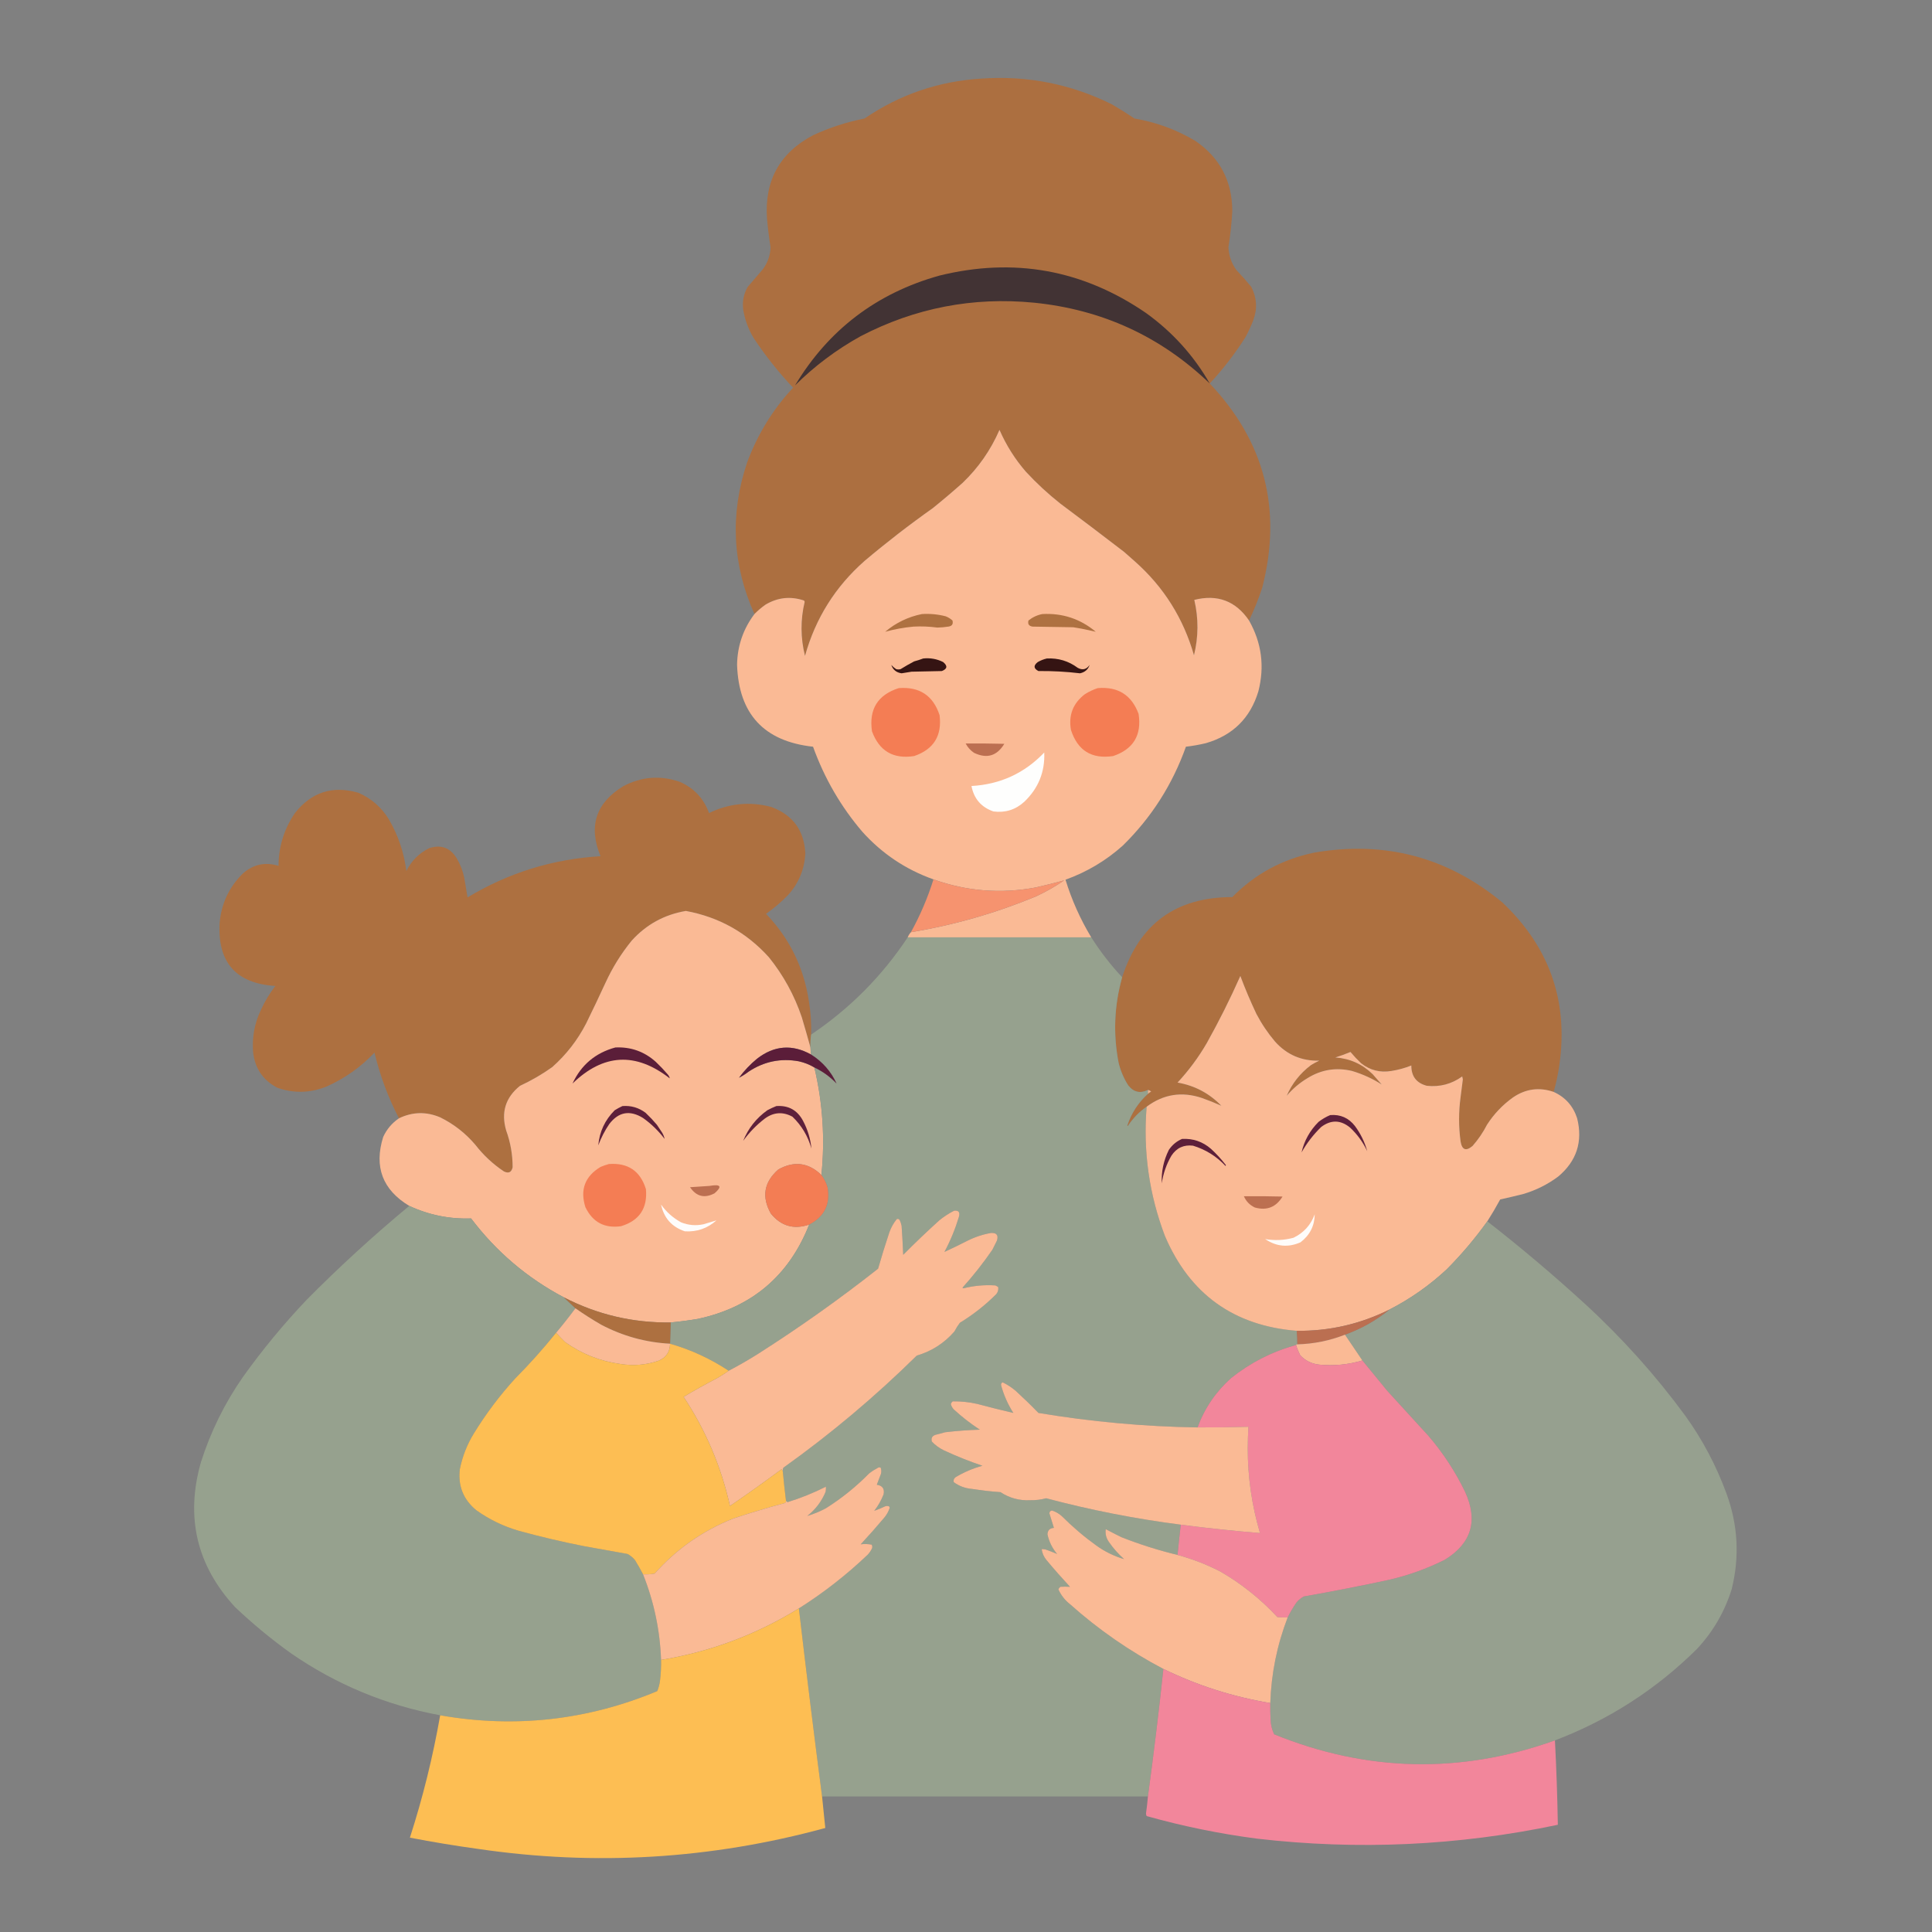 <?xml version="1.0" encoding="UTF-8"?>
<!DOCTYPE svg PUBLIC "-//W3C//DTD SVG 1.1//EN" "http://www.w3.org/Graphics/SVG/1.1/DTD/svg11.dtd">
<svg xmlns="http://www.w3.org/2000/svg" version="1.1" width="3000px" height="3000px" style="shape-rendering:geometricPrecision; text-rendering:geometricPrecision; image-rendering:optimizeQuality; fill-rule:evenodd; clip-rule:evenodd" xmlns:xlink="http://www.w3.org/1999/xlink">
<rect width="100%" height="100%" fill="#808080" stroke="none"/>
<g><path style="opacity:0.999" fill="#ac6f40" d="M 1878.5,595.5 C 1964.01,685.848 1991.17,791.515 1960,912.5C 1954.27,929.963 1947.43,946.963 1939.5,963.5C 1918.75,933.134 1890.42,922.468 1854.5,931.5C 1861.21,960.197 1861.04,988.864 1854,1017.5C 1837.54,960.05 1807.04,911.55 1762.5,872C 1756.83,867 1751.17,862 1745.5,857C 1712.68,831.757 1679.68,806.757 1646.5,782C 1627.41,766.914 1609.58,750.414 1593,732.5C 1576.07,712.994 1562.4,691.328 1552,667.5C 1538.39,698.896 1519.22,726.396 1494.5,750C 1479.46,763.375 1464.13,776.375 1448.5,789C 1412.02,814.803 1376.69,842.137 1342.5,871C 1297.08,911.012 1266.24,960.179 1250,1018.5C 1242.99,990.522 1242.83,962.522 1249.5,934.5C 1249.17,933.833 1248.83,933.167 1248.5,932.5C 1227.5,925.47 1207.5,927.636 1188.5,939C 1182.36,943.385 1176.69,948.218 1171.5,953.5C 1137.11,876.727 1133.28,798.394 1160,718.5C 1176.12,674.733 1199.95,635.899 1231.5,602C 1208.72,577.894 1188.22,552.061 1170,524.5C 1161.88,510.817 1156.55,496.15 1154,480.5C 1152.49,468.058 1154.82,456.391 1161,445.5C 1168.97,436.192 1176.97,426.858 1185,417.5C 1192.22,407.501 1196.06,396.334 1196.5,384C 1194.18,369.232 1192.34,354.398 1191,339.5C 1186.87,280.575 1210.7,237.408 1262.5,210C 1288.1,198.135 1314.76,189.468 1342.5,184C 1397.24,146.64 1457.91,125.973 1524.5,122C 1595.52,117.137 1662.85,130.47 1726.5,162C 1738.43,168.938 1750.1,176.271 1761.5,184C 1795.42,189.749 1827.09,201.416 1856.5,219C 1894.41,245.137 1913.41,281.47 1913.5,328C 1912.44,346.772 1910.44,365.439 1907.5,384C 1908.13,397.096 1912.3,408.929 1920,419.5C 1928.04,427.87 1935.71,436.536 1943,445.5C 1951.68,462.361 1952.68,479.694 1946,497.5C 1942.55,506.406 1938.55,515.073 1934,523.5C 1917.66,549.193 1899.16,573.193 1878.5,595.5 Z"/></g>
<g><path style="opacity:1" fill="#423334" d="M 1878.5,595.5 C 1802.38,522.459 1711.38,480.626 1605.5,470C 1510.68,460.791 1421.01,478.124 1336.5,522C 1298.59,543.033 1264.59,568.533 1234.5,598.5C 1286.4,512.145 1361.06,455.311 1458.5,428C 1574.4,399.408 1681.4,418.741 1779.5,486C 1820.52,515.51 1853.52,552.01 1878.5,595.5 Z"/></g>
<g><path style="opacity:0.999" fill="#faba95" d="M 1939.5,963.5 C 1959.08,998.142 1963.91,1034.81 1954,1073.5C 1941.45,1115.05 1914.28,1141.88 1872.5,1154C 1862.27,1156.44 1851.94,1158.27 1841.5,1159.5C 1820.51,1218.35 1787.85,1269.52 1743.5,1313C 1717.41,1336.37 1687.75,1354.03 1654.5,1366C 1664.18,1397.52 1677.51,1427.35 1694.5,1455.5C 1599.5,1455.5 1504.5,1455.5 1409.5,1455.5C 1410.68,1452.46 1412.35,1449.79 1414.5,1447.5C 1481.06,1436.52 1545.72,1418.02 1608.5,1392C 1623.94,1384.87 1638.6,1376.53 1652.5,1367C 1638,1370.96 1623.34,1374.62 1608.5,1378C 1554.32,1388.18 1501.32,1384.01 1449.5,1365.5C 1406.44,1350.21 1369.61,1325.55 1339,1291.5C 1305.59,1252.38 1280.09,1208.38 1262.5,1159.5C 1186.34,1151.17 1147,1108.67 1144.5,1032C 1145.08,1002.77 1154.08,976.602 1171.5,953.5C 1176.69,948.218 1182.36,943.385 1188.5,939C 1207.5,927.636 1227.5,925.47 1248.5,932.5C 1248.83,933.167 1249.17,933.833 1249.5,934.5C 1242.83,962.522 1242.99,990.522 1250,1018.5C 1266.24,960.179 1297.08,911.012 1342.5,871C 1376.69,842.137 1412.02,814.803 1448.5,789C 1464.13,776.375 1479.46,763.375 1494.5,750C 1519.22,726.396 1538.39,698.896 1552,667.5C 1562.4,691.328 1576.07,712.994 1593,732.5C 1609.58,750.414 1627.41,766.914 1646.5,782C 1679.68,806.757 1712.68,831.757 1745.5,857C 1751.17,862 1756.83,867 1762.5,872C 1807.04,911.55 1837.54,960.05 1854,1017.5C 1861.04,988.864 1861.21,960.197 1854.5,931.5C 1890.42,922.468 1918.75,933.134 1939.5,963.5 Z"/></g>
<g><path style="opacity:1" fill="#ae7141" d="M 1431.5,953.5 C 1444.04,952.702 1456.37,953.869 1468.5,957C 1472.42,958.54 1475.92,960.707 1479,963.5C 1480.46,969.051 1478.29,972.218 1472.5,973C 1466.87,973.869 1461.2,974.369 1455.5,974.5C 1443.21,972.843 1430.88,972.343 1418.5,973C 1403.5,974.401 1388.83,977.068 1374.5,981C 1391.19,966.986 1410.19,957.819 1431.5,953.5 Z"/></g>
<g><path style="opacity:1" fill="#ae7141" d="M 1618.5,953.5 C 1649.88,951.795 1677.55,960.961 1701.5,981C 1690.01,978.215 1678.34,975.882 1666.5,974C 1645.5,973.667 1624.5,973.333 1603.5,973C 1597.71,972.218 1595.54,969.051 1597,963.5C 1603.44,958.362 1610.6,955.029 1618.5,953.5 Z"/></g>
<g><path style="opacity:1" fill="#351413" d="M 1433.5,1022.5 C 1444.39,1021.32 1454.73,1023.16 1464.5,1028C 1471.72,1034.01 1471.05,1038.67 1462.5,1042C 1446.83,1042.33 1431.17,1042.67 1415.5,1043C 1410.32,1043.75 1405.15,1044.59 1400,1045.5C 1391.89,1044.37 1386.56,1040.04 1384,1032.5C 1386.2,1035.04 1388.7,1037.21 1391.5,1039C 1393.83,1039.67 1396.17,1039.67 1398.5,1039C 1405.34,1034.75 1412.34,1030.75 1419.5,1027C 1424.37,1025.71 1429.04,1024.21 1433.5,1022.5 Z"/></g>
<g><path style="opacity:1" fill="#351413" d="M 1625.5,1022.5 C 1643.28,1021.6 1659.28,1026.43 1673.5,1037C 1680.96,1041.07 1687.12,1039.57 1692,1032.5C 1689.57,1039.58 1684.57,1043.91 1677,1045.5C 1655.59,1042.94 1634.09,1041.77 1612.5,1042C 1604.85,1038.06 1604.52,1033.39 1611.5,1028C 1616.02,1025.45 1620.68,1023.61 1625.5,1022.5 Z"/></g>
<g><path style="opacity:1" fill="#f47d54" d="M 1395.5,1068.5 C 1427.8,1066.01 1448.97,1080.01 1459,1110.5C 1462.92,1142.52 1449.76,1163.68 1419.5,1174C 1387.09,1179.05 1365.26,1166.22 1354,1135.5C 1349.06,1101.36 1362.89,1079.03 1395.5,1068.5 Z"/></g>
<g><path style="opacity:1" fill="#f47d54" d="M 1704.5,1068.5 C 1735.96,1065.84 1757.13,1079.18 1768,1108.5C 1773.08,1141.52 1759.92,1163.35 1728.5,1174C 1695.18,1179 1673.34,1165.5 1663,1133.5C 1658.96,1110.6 1666.13,1092.1 1684.5,1078C 1690.86,1073.98 1697.53,1070.82 1704.5,1068.5 Z"/></g>
<g><path style="opacity:1" fill="#bc6f51" d="M 1499.5,1154.5 C 1519.5,1154.33 1539.5,1154.5 1559.5,1155C 1548.09,1173.87 1532.43,1178.53 1512.5,1169C 1506.88,1165.22 1502.55,1160.39 1499.5,1154.5 Z"/></g>
<g><path style="opacity:1" fill="#fefefd" d="M 1621.5,1168.5 C 1622.74,1198.54 1612.41,1224.04 1590.5,1245C 1576.87,1257.41 1560.87,1262.41 1542.5,1260C 1523.6,1253.37 1512.26,1240.2 1508.5,1220.5C 1553.16,1218 1590.83,1200.66 1621.5,1168.5 Z"/></g>
<g><path style="opacity:0.998" fill="#ad7040" d="M 1259.5,1606.5 C 1258.58,1613.11 1258.24,1619.78 1258.5,1626.5C 1254.2,1611.02 1249.7,1595.35 1245,1579.5C 1233.43,1545.35 1216.43,1514.35 1194,1486.5C 1159.3,1447.98 1116.3,1423.98 1065,1414.5C 1031.63,1420.18 1003.63,1435.52 981,1460.5C 964.561,1480.64 950.894,1502.64 940,1526.5C 930.273,1547.62 920.273,1568.62 910,1589.5C 896.707,1615.24 879.207,1637.74 857.5,1657C 841.816,1668.18 825.149,1677.85 807.5,1686C 784.9,1704.15 777.733,1727.31 786,1755.5C 792.684,1773.94 796.017,1792.94 796,1812.5C 794.281,1820.37 789.781,1822.54 782.5,1819C 765.401,1807.57 750.568,1793.73 738,1777.5C 722.696,1759.51 704.529,1745.35 683.5,1735C 661.882,1725.85 640.548,1726.35 619.5,1736.5C 602.711,1704.15 590.045,1670.15 581.5,1634.5C 560.284,1656.89 535.618,1674.39 507.5,1687C 482.007,1697.38 456.341,1698.05 430.5,1689C 408.192,1677.24 395.692,1658.74 393,1633.5C 391.212,1610.77 395.212,1589.11 405,1568.5C 411.117,1555.09 418.617,1542.59 427.5,1531C 366.586,1527.08 337.753,1494.58 341,1433.5C 343.646,1403.05 355.813,1377.21 377.5,1356C 393.685,1342 412.018,1338.16 432.5,1344.5C 432.679,1314.47 441.179,1287.14 458,1262.5C 483.768,1229.91 516.601,1219.41 556.5,1231C 576.681,1239.85 592.514,1253.68 604,1272.5C 618.379,1297.3 627.379,1323.97 631,1352.5C 638.833,1336.67 650.667,1324.83 666.5,1317C 684.8,1311.1 698.967,1316.26 709,1332.5C 714.762,1342.11 718.762,1352.45 721,1363.5C 722.675,1373.59 724.341,1383.59 726,1393.5C 789.42,1355.26 858.253,1333.93 932.5,1329.5C 913.427,1283.22 925.093,1247.06 967.5,1221C 995.845,1205.92 1025.18,1203.58 1055.5,1214C 1077.58,1223.63 1092.74,1239.8 1101,1262.5C 1132.04,1247.44 1164.21,1244.27 1197.5,1253C 1230.99,1265.3 1248.66,1289.3 1250.5,1325C 1249.24,1349.67 1240.41,1371.17 1224,1389.5C 1213.38,1400.46 1201.88,1410.29 1189.5,1419C 1225.89,1456.96 1248.06,1502.12 1256,1554.5C 1258.88,1571.72 1260.05,1589.05 1259.5,1606.5 Z"/></g>
<g><path style="opacity:0.999" fill="#ad7040" d="M 2412.5,1695.5 C 2390.07,1687.84 2369.07,1690.67 2349.5,1704C 2333.25,1715.59 2319.75,1729.75 2309,1746.5C 2302.87,1758.46 2295.37,1769.46 2286.5,1779.5C 2276.36,1787.97 2270.19,1785.64 2268,1772.5C 2264.87,1749.52 2264.87,1726.52 2268,1703.5C 2269.22,1694.34 2270.39,1685.17 2271.5,1676C 2271.17,1674.5 2270.83,1673 2270.5,1671.5C 2254.04,1683.36 2235.71,1688.19 2215.5,1686C 2199.43,1681.75 2191.43,1671.25 2191.5,1654.5C 2181.51,1658.49 2171.18,1661.32 2160.5,1663C 2142.98,1665.92 2127.31,1661.92 2113.5,1651C 2107.57,1645.4 2102.07,1639.57 2097,1633.5C 2089.32,1636.73 2081.49,1639.56 2073.5,1642C 2096.06,1643.61 2115.39,1652.28 2131.5,1668C 2136.17,1673.33 2140.83,1678.67 2145.5,1684C 2131.35,1674.93 2116.01,1667.93 2099.5,1663C 2074.97,1657.11 2051.97,1660.77 2030.5,1674C 2018.15,1681.35 2007.32,1690.51 1998,1701.5C 2006.27,1682.53 2018.77,1666.7 2035.5,1654C 2039.67,1651.41 2044.01,1649.08 2048.5,1647C 2021.08,1647.64 1998.25,1637.81 1980,1617.5C 1968.77,1604.26 1959.1,1589.93 1951,1574.5C 1941.82,1555.15 1933.49,1535.48 1926,1515.5C 1910.25,1551 1892.92,1585.67 1874,1619.5C 1861.15,1641.69 1845.98,1662.19 1828.5,1681C 1855.13,1685.65 1877.79,1697.65 1896.5,1717C 1886.78,1712.64 1876.78,1708.64 1866.5,1705C 1835.29,1694.48 1806.63,1698.98 1780.5,1718.5C 1769.17,1726.33 1759.67,1736 1752,1747.5C 1751.35,1748.7 1750.85,1748.7 1750.5,1747.5C 1756.94,1728.26 1767.6,1711.93 1782.5,1698.5C 1784.01,1697.16 1785.68,1696 1787.5,1695C 1786.09,1693.63 1784.42,1692.79 1782.5,1692.5C 1770.48,1698.32 1760.31,1695.98 1752,1685.5C 1745.06,1674.7 1740.06,1663.03 1737,1650.5C 1728.3,1605.73 1730.13,1561.39 1742.5,1517.5C 1769.07,1434.52 1826.07,1393.02 1913.5,1393C 1948.65,1357.25 1990.99,1334.25 2040.5,1324C 2149.91,1305.05 2247.25,1330.71 2332.5,1401C 2408.13,1472.23 2437.3,1559.4 2420,1662.5C 2418.07,1673.67 2415.57,1684.67 2412.5,1695.5 Z"/></g>
<g><path style="opacity:1" fill="#f6936f" d="M 1449.5,1365.5 C 1501.32,1384.01 1554.32,1388.18 1608.5,1378C 1623.34,1374.62 1638,1370.96 1652.5,1367C 1638.6,1376.53 1623.94,1384.87 1608.5,1392C 1545.72,1418.02 1481.06,1436.52 1414.5,1447.5C 1428.9,1421.37 1440.56,1394.04 1449.5,1365.5 Z"/></g>
<g><path style="opacity:1" fill="#faba95" d="M 1258.5,1626.5 C 1258.55,1630.2 1258.89,1633.86 1259.5,1637.5C 1230.14,1621.17 1202.14,1623.34 1175.5,1644C 1164.94,1652.72 1155.61,1662.56 1147.5,1673.5C 1152.43,1670.99 1157.43,1667.82 1162.5,1664C 1186.39,1648.19 1212.39,1642.86 1240.5,1648C 1249.1,1649.92 1257.1,1653.08 1264.5,1657.5C 1277.57,1712.54 1281.23,1768.2 1275.5,1824.5C 1255.34,1805.12 1233.01,1802.28 1208.5,1816C 1186.21,1835.68 1182.38,1858.51 1197,1884.5C 1212.84,1903.92 1232.67,1909.59 1256.5,1901.5C 1225.04,1981.12 1167.37,2029.95 1083.5,2048C 1069.42,2050.35 1055.42,2052.19 1041.5,2053.5C 982.874,2054.34 927.54,2041.34 875.5,2014.5C 818.552,1984.4 770.552,1943.57 731.5,1892C 697.87,1893.11 665.87,1886.61 635.5,1872.5C 594.028,1847.54 580.528,1811.87 595,1765.5C 600.491,1753.51 608.658,1743.85 619.5,1736.5C 640.548,1726.35 661.882,1725.85 683.5,1735C 704.529,1745.35 722.696,1759.51 738,1777.5C 750.568,1793.73 765.401,1807.57 782.5,1819C 789.781,1822.54 794.281,1820.37 796,1812.5C 796.017,1792.94 792.684,1773.94 786,1755.5C 777.733,1727.31 784.9,1704.15 807.5,1686C 825.149,1677.85 841.816,1668.18 857.5,1657C 879.207,1637.74 896.707,1615.24 910,1589.5C 920.273,1568.62 930.273,1547.62 940,1526.5C 950.894,1502.64 964.561,1480.64 981,1460.5C 1003.63,1435.52 1031.63,1420.18 1065,1414.5C 1116.3,1423.98 1159.3,1447.98 1194,1486.5C 1216.43,1514.35 1233.43,1545.35 1245,1579.5C 1249.7,1595.35 1254.2,1611.02 1258.5,1626.5 Z"/></g>
<g><path style="opacity:0.999" fill="#96a18e" d="M 1409.5,1455.5 C 1504.5,1455.5 1599.5,1455.5 1694.5,1455.5C 1708.58,1477.65 1724.58,1498.32 1742.5,1517.5C 1730.13,1561.39 1728.3,1605.73 1737,1650.5C 1740.06,1663.03 1745.06,1674.7 1752,1685.5C 1760.31,1695.98 1770.48,1698.32 1782.5,1692.5C 1782.5,1694.5 1782.5,1696.5 1782.5,1698.5C 1767.6,1711.93 1756.94,1728.26 1750.5,1747.5C 1750.85,1748.7 1751.35,1748.7 1752,1747.5C 1759.67,1736 1769.17,1726.33 1780.5,1718.5C 1774.86,1787.7 1784.36,1854.7 1809,1919.5C 1847.58,2009.55 1915.74,2058.55 2013.5,2066.5C 2014.23,2073.48 2014.56,2080.48 2014.5,2087.5C 2013.51,2087.33 2012.84,2087.66 2012.5,2088.5C 1975.18,2098.82 1941.51,2115.99 1911.5,2140C 1887.82,2161.21 1870.48,2186.71 1859.5,2216.5C 1776.57,2215.19 1694.24,2207.69 1612.5,2194C 1601.14,2182.3 1589.47,2170.97 1577.5,2160C 1571.25,2154.62 1564.42,2150.12 1557,2146.5C 1555.01,2147.23 1554.17,2148.73 1554.5,2151C 1558.64,2166.28 1564.97,2180.61 1573.5,2194C 1554.83,2189.67 1536.16,2185 1517.5,2180C 1504.97,2177.16 1492.3,2175.83 1479.5,2176C 1477.88,2177.12 1476.88,2178.62 1476.5,2180.5C 1477.36,2183.53 1478.86,2186.19 1481,2188.5C 1493.64,2200.15 1507.14,2210.65 1521.5,2220C 1503.44,2220.54 1485.44,2221.87 1467.5,2224C 1462.53,2225.46 1457.53,2226.79 1452.5,2228C 1447.36,2229.77 1445.53,2233.27 1447,2238.5C 1452.37,2244.1 1458.54,2248.6 1465.5,2252C 1485.05,2261.11 1505.05,2269.11 1525.5,2276C 1510.62,2280.07 1496.62,2286.07 1483.5,2294C 1481.08,2296 1480.24,2298.5 1481,2301.5C 1489.44,2307.66 1498.94,2311.16 1509.5,2312C 1524.09,2314.32 1538.76,2315.98 1553.5,2317C 1567.59,2326.23 1583.09,2330.4 1600,2329.5C 1608.32,2329.67 1616.49,2328.67 1624.5,2326.5C 1693.25,2344.79 1762.92,2358.46 1833.5,2367.5C 1831.65,2383.14 1829.99,2398.81 1828.5,2414.5C 1798.86,2407.34 1769.86,2398.17 1741.5,2387C 1733.22,2382.95 1725.06,2378.78 1717,2374.5C 1715.99,2381.8 1717.65,2388.46 1722,2394.5C 1728.72,2404.22 1736.55,2413.06 1745.5,2421C 1730.05,2416.44 1715.72,2409.44 1702.5,2400C 1683.32,2386.17 1665.32,2370.83 1648.5,2354C 1644.11,2350.14 1639.11,2347.3 1633.5,2345.5C 1630.93,2345.9 1629.6,2347.4 1629.5,2350C 1631.74,2357.56 1634.08,2365.06 1636.5,2372.5C 1630.13,2372.87 1626.8,2376.2 1626.5,2382.5C 1628.95,2393.89 1633.95,2404.06 1641.5,2413C 1635.74,2410.51 1629.74,2408.18 1623.5,2406C 1621.53,2405.5 1619.53,2405.34 1617.5,2405.5C 1618.36,2411.88 1620.86,2417.55 1625,2422.5C 1636.79,2436.63 1648.96,2450.46 1661.5,2464C 1656.52,2463.67 1651.52,2463.67 1646.5,2464C 1645.1,2465.06 1644.1,2466.39 1643.5,2468C 1647.58,2477.09 1653.58,2484.75 1661.5,2491C 1705.72,2530.44 1754.05,2563.94 1806.5,2591.5C 1799.47,2657.76 1791.47,2723.76 1782.5,2789.5C 1613.83,2789.5 1445.17,2789.5 1276.5,2789.5C 1263.86,2692.39 1251.86,2595.06 1240.5,2497.5C 1279.01,2473.18 1314.85,2445.18 1348,2413.5C 1350.39,2410.77 1352.39,2407.77 1354,2404.5C 1354.81,2402.42 1354.64,2400.42 1353.5,2398.5C 1347.83,2397.44 1342.17,2397.27 1336.5,2398C 1349.37,2384.13 1361.87,2369.96 1374,2355.5C 1377.28,2351.27 1379.78,2346.61 1381.5,2341.5C 1381.39,2340.56 1381.06,2339.72 1380.5,2339C 1378.5,2338.33 1376.5,2338.33 1374.5,2339C 1368.84,2341.68 1363.17,2344.01 1357.5,2346C 1363.57,2338.25 1368.4,2329.75 1372,2320.5C 1373.82,2311.82 1370.32,2306.82 1361.5,2305.5C 1363.76,2299.87 1365.93,2294.21 1368,2288.5C 1368.78,2285.24 1368.62,2282.07 1367.5,2279C 1366.17,2278.33 1364.83,2278.33 1363.5,2279C 1358.56,2281.61 1353.9,2284.61 1349.5,2288C 1329.19,2308.66 1306.86,2326.66 1282.5,2342C 1273.11,2347.01 1263.45,2351.01 1253.5,2354C 1266.26,2343.97 1275.76,2331.47 1282,2316.5C 1282.5,2313.85 1282.66,2311.19 1282.5,2308.5C 1263.4,2318.15 1243.57,2326.15 1223,2332.5C 1221.99,2331.94 1221.16,2331.28 1220.5,2330.5C 1218.59,2315.19 1216.93,2299.86 1215.5,2284.5C 1215.26,2282.53 1215.59,2280.7 1216.5,2279C 1289.89,2226.64 1358.89,2168.64 1423.5,2105C 1446.76,2098.13 1466.26,2085.63 1482,2067.5C 1484.46,2062.75 1487.29,2058.25 1490.5,2054C 1511.06,2041.45 1529.89,2026.62 1547,2009.5C 1549.64,2006.26 1550.64,2002.6 1550,1998.5C 1548.58,1997.54 1547.08,1996.71 1545.5,1996C 1528.76,1994.89 1512.26,1996.39 1496,2000.5C 1495.5,2000.17 1495,1999.83 1494.5,1999.5C 1511.33,1980.84 1526.83,1961.17 1541,1940.5C 1543.33,1935.83 1545.67,1931.17 1548,1926.5C 1550.66,1918.17 1547.66,1914.17 1539,1914.5C 1525.89,1916.8 1513.39,1920.97 1501.5,1927C 1489.81,1933.01 1478.14,1938.68 1466.5,1944C 1475.79,1926.58 1483.29,1908.41 1489,1889.5C 1491.02,1882.3 1488.52,1879.13 1481.5,1880C 1473.31,1884.18 1465.65,1889.18 1458.5,1895C 1439.33,1912.34 1420.66,1930.17 1402.5,1948.5C 1401.88,1933.48 1401.04,1918.48 1400,1903.5C 1399.4,1900.36 1398.4,1897.36 1397,1894.5C 1395.87,1892.79 1394.37,1892.29 1392.5,1893C 1387.51,1899.14 1383.68,1905.97 1381,1913.5C 1374.75,1932.25 1368.91,1951.09 1363.5,1970C 1303.72,2017.11 1241.72,2061.11 1177.5,2102C 1162.52,2111.49 1147.19,2120.32 1131.5,2128.5C 1103.41,2109.9 1073.08,2095.9 1040.5,2086.5C 1040.79,2075.5 1041.13,2064.5 1041.5,2053.5C 1055.42,2052.19 1069.42,2050.35 1083.5,2048C 1167.37,2029.95 1225.04,1981.12 1256.5,1901.5C 1280.13,1889.25 1289.63,1869.91 1285,1843.5C 1282.86,1836.56 1279.69,1830.22 1275.5,1824.5C 1281.23,1768.2 1277.57,1712.54 1264.5,1657.5C 1277.5,1663.65 1289,1671.99 1299,1682.5C 1290.41,1663.73 1277.25,1648.73 1259.5,1637.5C 1258.89,1633.86 1258.55,1630.2 1258.5,1626.5C 1258.24,1619.78 1258.58,1613.11 1259.5,1606.5C 1319.58,1566.09 1369.58,1515.76 1409.5,1455.5 Z"/></g>
<g><path style="opacity:1" fill="#faba95" d="M 2412.5,1695.5 C 2430.63,1703.71 2442.8,1717.38 2449,1736.5C 2458,1772.84 2448.17,1803 2419.5,1827C 2403.17,1839.16 2385.17,1848.16 2365.5,1854C 2353.52,1857.03 2341.52,1859.86 2329.5,1862.5C 2323.2,1874.11 2316.54,1885.44 2309.5,1896.5C 2290.62,1922.9 2269.62,1947.74 2246.5,1971C 2219.72,1995.94 2190.06,2016.78 2157.5,2033.5C 2112.19,2056.05 2064.19,2067.05 2013.5,2066.5C 1915.74,2058.55 1847.58,2009.55 1809,1919.5C 1784.36,1854.7 1774.86,1787.7 1780.5,1718.5C 1806.63,1698.98 1835.29,1694.48 1866.5,1705C 1876.78,1708.64 1886.78,1712.64 1896.5,1717C 1877.79,1697.65 1855.13,1685.65 1828.5,1681C 1845.98,1662.19 1861.15,1641.69 1874,1619.5C 1892.92,1585.67 1910.25,1551 1926,1515.5C 1933.49,1535.48 1941.82,1555.15 1951,1574.5C 1959.1,1589.93 1968.77,1604.26 1980,1617.5C 1998.25,1637.81 2021.08,1647.64 2048.5,1647C 2044.01,1649.08 2039.67,1651.41 2035.5,1654C 2018.77,1666.7 2006.27,1682.53 1998,1701.5C 2007.32,1690.51 2018.15,1681.35 2030.5,1674C 2051.97,1660.77 2074.97,1657.11 2099.5,1663C 2116.01,1667.93 2131.35,1674.93 2145.5,1684C 2140.83,1678.67 2136.17,1673.33 2131.5,1668C 2115.39,1652.28 2096.06,1643.61 2073.5,1642C 2081.49,1639.56 2089.32,1636.73 2097,1633.5C 2102.07,1639.57 2107.57,1645.4 2113.5,1651C 2127.31,1661.92 2142.98,1665.92 2160.5,1663C 2171.18,1661.32 2181.51,1658.49 2191.5,1654.5C 2191.43,1671.25 2199.43,1681.75 2215.5,1686C 2235.71,1688.19 2254.04,1683.36 2270.5,1671.5C 2270.83,1673 2271.17,1674.5 2271.5,1676C 2270.39,1685.17 2269.22,1694.34 2268,1703.5C 2264.87,1726.52 2264.87,1749.52 2268,1772.5C 2270.19,1785.64 2276.36,1787.97 2286.5,1779.5C 2295.37,1769.46 2302.87,1758.46 2309,1746.5C 2319.75,1729.75 2333.25,1715.59 2349.5,1704C 2369.07,1690.67 2390.07,1687.84 2412.5,1695.5 Z"/></g>
<g><path style="opacity:1" fill="#5b1e39" d="M 955.5,1626.5 C 979.618,1625.37 1000.62,1632.87 1018.5,1649C 1025.03,1655.2 1031.2,1661.7 1037,1668.5C 1038.6,1670.37 1039.6,1672.37 1040,1674.5C 987.248,1633.35 936.915,1636.02 889,1682.5C 902.44,1653.57 924.607,1634.9 955.5,1626.5 Z"/></g>
<g><path style="opacity:1" fill="#5b1d39" d="M 1259.5,1637.5 C 1277.25,1648.73 1290.41,1663.73 1299,1682.5C 1289,1671.99 1277.5,1663.65 1264.5,1657.5C 1257.1,1653.08 1249.1,1649.92 1240.5,1648C 1212.39,1642.86 1186.39,1648.19 1162.5,1664C 1157.43,1667.82 1152.43,1670.99 1147.5,1673.5C 1155.61,1662.56 1164.94,1652.72 1175.5,1644C 1202.14,1623.34 1230.14,1621.17 1259.5,1637.5 Z"/></g>
<g><path style="opacity:1" fill="#efb38d" d="M 1782.5,1692.5 C 1784.42,1692.79 1786.09,1693.63 1787.5,1695C 1785.68,1696 1784.01,1697.16 1782.5,1698.5C 1782.5,1696.5 1782.5,1694.5 1782.5,1692.5 Z"/></g>
<g><path style="opacity:1" fill="#5d1f3a" d="M 966.5,1717.5 C 979.859,1716.45 991.859,1719.95 1002.5,1728C 1008.7,1733.86 1014.53,1740.03 1020,1746.5C 1022.67,1750.5 1025.33,1754.5 1028,1758.5C 1029.95,1761.72 1031.29,1765.05 1032,1768.5C 1022.46,1755.96 1011.29,1745.13 998.5,1736C 977.95,1723.33 960.45,1726.49 946,1745.5C 939.027,1755.78 933.36,1766.78 929,1778.5C 930.875,1757.25 939.375,1739.08 954.5,1724C 958.434,1721.54 962.434,1719.37 966.5,1717.5 Z"/></g>
<g><path style="opacity:1" fill="#5e203b" d="M 1205.5,1717.5 C 1224.3,1716.15 1238.14,1723.82 1247,1740.5C 1254.18,1754.04 1258.51,1768.37 1260,1783.5C 1254.62,1764.24 1244.79,1747.74 1230.5,1734C 1215.55,1725.92 1201.21,1726.92 1187.5,1737C 1174.63,1746.87 1163.46,1758.37 1154,1771.5C 1161.8,1752.13 1174.3,1736.3 1191.5,1724C 1196.14,1721.51 1200.8,1719.34 1205.5,1717.5 Z"/></g>
<g><path style="opacity:1" fill="#5e203b" d="M 2065.5,1731.5 C 2081.38,1730.19 2094.21,1735.85 2104,1748.5C 2112.78,1760.39 2119.11,1773.39 2123,1787.5C 2116.49,1773.65 2107.66,1761.49 2096.5,1751C 2081.74,1738.84 2066.74,1738.51 2051.5,1750C 2039.42,1761.74 2029.25,1774.91 2021,1789.5C 2025.25,1771.16 2034.09,1755.33 2047.5,1742C 2053.1,1737.7 2059.1,1734.2 2065.5,1731.5 Z"/></g>
<g><path style="opacity:1" fill="#5d1f3a" d="M 1835.5,1768.5 C 1852.64,1767.6 1867.64,1772.77 1880.5,1784C 1888.74,1791.57 1896.24,1799.73 1903,1808.5C 1903.67,1809.17 1903.67,1809.83 1903,1810.5C 1889,1795.51 1872.17,1785.01 1852.5,1779C 1838.15,1777.26 1826.98,1782.42 1819,1794.5C 1811.23,1807.82 1806.23,1822.16 1804,1837.5C 1803.16,1819.21 1806.83,1801.88 1815,1785.5C 1820.22,1777.77 1827.06,1772.1 1835.5,1768.5 Z"/></g>
<g><path style="opacity:1" fill="#f47d54" d="M 945.5,1807.5 C 975.088,1805.27 994.255,1818.27 1003,1846.5C 1005.64,1876.17 992.808,1895.33 964.5,1904C 938.792,1907.73 920.292,1897.9 909,1874.5C 900.449,1847.45 908.282,1826.61 932.5,1812C 936.846,1810.16 941.179,1808.66 945.5,1807.5 Z"/></g>
<g><path style="opacity:1" fill="#f37d54" d="M 1275.5,1824.5 C 1279.69,1830.22 1282.86,1836.56 1285,1843.5C 1289.63,1869.91 1280.13,1889.25 1256.5,1901.5C 1232.67,1909.59 1212.84,1903.92 1197,1884.5C 1182.38,1858.51 1186.21,1835.68 1208.5,1816C 1233.01,1802.28 1255.34,1805.12 1275.5,1824.5 Z"/></g>
<g><path style="opacity:1" fill="#bc6f51" d="M 1101.5,1841.5 C 1119.25,1838.42 1121.91,1842.25 1109.5,1853C 1093.94,1861.11 1081.27,1857.94 1071.5,1843.5C 1081.66,1842.83 1091.66,1842.17 1101.5,1841.5 Z"/></g>
<g><path style="opacity:1" fill="#bc7051" d="M 1931.5,1857.5 C 1951.5,1857.33 1971.5,1857.5 1991.5,1858C 1981.42,1874.54 1967.09,1880.21 1948.5,1875C 1940.59,1871.26 1934.93,1865.43 1931.5,1857.5 Z"/></g>
<g><path style="opacity:0.999" fill="#96a18e" d="M 635.5,1872.5 C 665.87,1886.61 697.87,1893.11 731.5,1892C 770.552,1943.57 818.552,1984.4 875.5,2014.5C 881.5,2020.17 887.5,2025.83 893.5,2031.5C 883.912,2044.43 873.912,2057.1 863.5,2069.5C 843.653,2094.19 822.486,2117.86 800,2140.5C 775.976,2166.85 754.642,2195.18 736,2225.5C 725.323,2242.85 717.99,2261.52 714,2281.5C 710.99,2307.31 719.49,2328.48 739.5,2345C 759.602,2359.38 781.602,2370.05 805.5,2377C 839.203,2386.26 873.203,2394.26 907.5,2401C 929.863,2404.89 952.196,2408.89 974.5,2413C 978.916,2415.41 982.749,2418.58 986,2422.5C 990.461,2429.77 994.628,2437.1 998.5,2444.5C 1015.5,2487.17 1024.83,2531.5 1026.5,2577.5C 1026.73,2587.87 1026.23,2598.2 1025,2608.5C 1024.38,2614.6 1022.88,2620.44 1020.5,2626C 911.82,2671.29 799.486,2683.79 683.5,2663.5C 599.151,2647.78 521.817,2615.62 451.5,2567C 421.1,2545.2 392.267,2521.36 365,2495.5C 305.399,2430.74 287.732,2355.74 312,2270.5C 327.096,2223.13 348.763,2179.13 377,2138.5C 407.135,2096.29 440.135,2056.29 476,2018.5C 526.965,1967.02 580.131,1918.35 635.5,1872.5 Z"/></g>
<g><path style="opacity:1" fill="#fefcfb" d="M 1026.5,1870.5 C 1034.72,1881.96 1045.05,1891.13 1057.5,1898C 1068.86,1902.61 1080.52,1903.61 1092.5,1901C 1099.27,1898.96 1105.93,1896.96 1112.5,1895C 1098.52,1907.44 1082.19,1913.1 1063.5,1912C 1043.26,1905.26 1030.92,1891.42 1026.5,1870.5 Z"/></g>
<g><path style="opacity:1" fill="#faba95" d="M 1215.5,2284.5 C 1214.84,2283.6 1214.18,2282.6 1213.5,2281.5C 1187.19,2300.99 1160.52,2319.99 1133.5,2338.5C 1119.88,2277.42 1095.88,2220.92 1061.5,2169C 1078.48,2158.84 1095.82,2149.17 1113.5,2140C 1119.73,2136.39 1125.73,2132.56 1131.5,2128.5C 1147.19,2120.32 1162.52,2111.49 1177.5,2102C 1241.72,2061.11 1303.72,2017.11 1363.5,1970C 1368.91,1951.09 1374.75,1932.25 1381,1913.5C 1383.68,1905.97 1387.51,1899.14 1392.5,1893C 1394.37,1892.29 1395.87,1892.79 1397,1894.5C 1398.4,1897.36 1399.4,1900.36 1400,1903.5C 1401.04,1918.48 1401.88,1933.48 1402.5,1948.5C 1420.66,1930.17 1439.33,1912.34 1458.5,1895C 1465.65,1889.18 1473.31,1884.18 1481.5,1880C 1488.52,1879.13 1491.02,1882.3 1489,1889.5C 1483.29,1908.41 1475.79,1926.58 1466.5,1944C 1478.14,1938.68 1489.81,1933.01 1501.5,1927C 1513.39,1920.97 1525.89,1916.8 1539,1914.5C 1547.66,1914.17 1550.66,1918.17 1548,1926.5C 1545.67,1931.17 1543.33,1935.83 1541,1940.5C 1526.83,1961.17 1511.33,1980.84 1494.5,1999.5C 1495,1999.83 1495.5,2000.17 1496,2000.5C 1512.26,1996.39 1528.76,1994.89 1545.5,1996C 1547.08,1996.71 1548.58,1997.54 1550,1998.5C 1550.64,2002.6 1549.64,2006.26 1547,2009.5C 1529.89,2026.62 1511.06,2041.45 1490.5,2054C 1487.29,2058.25 1484.46,2062.75 1482,2067.5C 1466.26,2085.63 1446.76,2098.13 1423.5,2105C 1358.89,2168.64 1289.89,2226.64 1216.5,2279C 1215.59,2280.7 1215.26,2282.53 1215.5,2284.5 Z"/></g>
<g><path style="opacity:1" fill="#fefcfa" d="M 2041.5,1885.5 C 2041.3,1903.39 2033.97,1917.89 2019.5,1929C 2000.32,1937.49 1981.99,1935.82 1964.5,1924C 1979.28,1926.56 1993.95,1925.89 2008.5,1922C 2024.44,1914.29 2035.44,1902.12 2041.5,1885.5 Z"/></g>
<g><path style="opacity:1" fill="#96a08f" d="M 2309.5,1896.5 C 2361.74,1937.22 2412.4,1980.05 2461.5,2025C 2519.21,2078.01 2571.04,2135.85 2617,2198.5C 2643.79,2235.73 2665.12,2276.06 2681,2319.5C 2698.72,2368.09 2701.38,2417.43 2689,2467.5C 2678.01,2502.76 2660.01,2533.76 2635,2560.5C 2571.65,2623.28 2498.15,2670.61 2414.5,2702.5C 2267.97,2754.76 2122.64,2751.6 1978.5,2693C 1975.13,2685.97 1973.29,2678.47 1973,2670.5C 1972.5,2661.84 1972.33,2653.17 1972.5,2644.5C 1974.01,2598.62 1983.01,2554.29 1999.5,2511.5C 2003.47,2503.57 2007.97,2495.9 2013,2488.5C 2016.25,2484.58 2020.08,2481.41 2024.5,2479C 2069,2471.17 2113.33,2462.5 2157.5,2453C 2187.41,2446.03 2216.07,2435.7 2243.5,2422C 2285.02,2396.47 2295.52,2361.31 2275,2316.5C 2259.73,2284.93 2240.73,2255.93 2218,2229.5C 2196.67,2206.17 2175.33,2182.83 2154,2159.5C 2141.15,2143.76 2128.31,2128.1 2115.5,2112.5C 2106.5,2099.17 2097.5,2085.83 2088.5,2072.5C 2113.87,2063.32 2136.87,2050.32 2157.5,2033.5C 2190.06,2016.78 2219.72,1995.94 2246.5,1971C 2269.62,1947.74 2290.62,1922.9 2309.5,1896.5 Z"/></g>
<g><path style="opacity:1" fill="#ad7040" d="M 875.5,2014.5 C 927.54,2041.34 982.874,2054.34 1041.5,2053.5C 1041.13,2064.5 1040.79,2075.5 1040.5,2086.5C 1002.68,2084.5 967.011,2074.67 933.5,2057C 919.73,2049.04 906.397,2040.54 893.5,2031.5C 887.5,2025.83 881.5,2020.17 875.5,2014.5 Z"/></g>
<g><path style="opacity:1" fill="#faba95" d="M 893.5,2031.5 C 906.397,2040.54 919.73,2049.04 933.5,2057C 967.011,2074.67 1002.68,2084.5 1040.5,2086.5C 1040.26,2099.24 1034.26,2108.07 1022.5,2113C 1003.3,2119.53 983.629,2121.19 963.5,2118C 931.935,2113.71 903.268,2102.37 877.5,2084C 872.603,2079.27 867.936,2074.44 863.5,2069.5C 873.912,2057.1 883.912,2044.43 893.5,2031.5 Z"/></g>
<g><path style="opacity:1" fill="#bb6f51" d="M 2157.5,2033.5 C 2136.87,2050.32 2113.87,2063.32 2088.5,2072.5C 2064.73,2081.8 2040.06,2086.8 2014.5,2087.5C 2014.56,2080.48 2014.23,2073.48 2013.5,2066.5C 2064.19,2067.05 2112.19,2056.05 2157.5,2033.5 Z"/></g>
<g><path style="opacity:1" fill="#fdbe53" d="M 863.5,2069.5 C 867.936,2074.44 872.603,2079.27 877.5,2084C 903.268,2102.37 931.935,2113.71 963.5,2118C 983.629,2121.19 1003.3,2119.53 1022.5,2113C 1034.26,2108.07 1040.26,2099.24 1040.5,2086.5C 1073.08,2095.9 1103.41,2109.9 1131.5,2128.5C 1125.73,2132.56 1119.73,2136.39 1113.5,2140C 1095.82,2149.17 1078.48,2158.84 1061.5,2169C 1095.88,2220.92 1119.88,2277.42 1133.5,2338.5C 1160.52,2319.99 1187.19,2300.99 1213.5,2281.5C 1214.18,2282.6 1214.84,2283.6 1215.5,2284.5C 1216.93,2299.86 1218.59,2315.19 1220.5,2330.5C 1220.64,2332.12 1219.97,2333.29 1218.5,2334C 1191.58,2341.19 1164.92,2349.19 1138.5,2358C 1091.07,2376.88 1050.41,2405.38 1016.5,2443.5C 1010.54,2444.5 1004.54,2444.83 998.5,2444.5C 994.628,2437.1 990.461,2429.77 986,2422.5C 982.749,2418.58 978.916,2415.41 974.5,2413C 952.196,2408.89 929.863,2404.89 907.5,2401C 873.203,2394.26 839.203,2386.26 805.5,2377C 781.602,2370.05 759.602,2359.38 739.5,2345C 719.49,2328.48 710.99,2307.31 714,2281.5C 717.99,2261.52 725.323,2242.85 736,2225.5C 754.642,2195.18 775.976,2166.85 800,2140.5C 822.486,2117.86 843.653,2094.19 863.5,2069.5 Z"/></g>
<g><path style="opacity:1" fill="#faba95" d="M 2088.5,2072.5 C 2097.5,2085.83 2106.5,2099.17 2115.5,2112.5C 2093.62,2119.03 2071.29,2121.19 2048.5,2119C 2036.83,2117.75 2027,2112.92 2019,2104.5C 2016.28,2099.13 2014.11,2093.8 2012.5,2088.5C 2012.84,2087.66 2013.51,2087.33 2014.5,2087.5C 2040.06,2086.8 2064.73,2081.8 2088.5,2072.5 Z"/></g>
<g><path style="opacity:1" fill="#f2869b" d="M 2012.5,2088.5 C 2014.11,2093.8 2016.28,2099.13 2019,2104.5C 2027,2112.92 2036.83,2117.75 2048.5,2119C 2071.29,2121.19 2093.62,2119.03 2115.5,2112.5C 2128.31,2128.1 2141.15,2143.76 2154,2159.5C 2175.33,2182.83 2196.67,2206.17 2218,2229.5C 2240.73,2255.93 2259.73,2284.93 2275,2316.5C 2295.52,2361.31 2285.02,2396.47 2243.5,2422C 2216.07,2435.7 2187.41,2446.03 2157.5,2453C 2113.33,2462.5 2069,2471.17 2024.5,2479C 2020.08,2481.41 2016.25,2484.58 2013,2488.5C 2007.97,2495.9 2003.47,2503.57 1999.5,2511.5C 1994.16,2511.67 1988.82,2511.5 1983.5,2511C 1957.29,2482.77 1927.63,2459.1 1894.5,2440C 1873.36,2429.23 1851.36,2420.73 1828.5,2414.5C 1829.99,2398.81 1831.65,2383.14 1833.5,2367.5C 1874.39,2372.88 1915.39,2377.21 1956.5,2380.5C 1943.83,2337.63 1937.49,2293.8 1937.5,2249C 1937.57,2237.82 1937.91,2226.65 1938.5,2215.5C 1912.17,2216.26 1885.84,2216.59 1859.5,2216.5C 1870.48,2186.71 1887.82,2161.21 1911.5,2140C 1941.51,2115.99 1975.18,2098.82 2012.5,2088.5 Z"/></g>
<g><path style="opacity:1" fill="#faba95" d="M 1859.5,2216.5 C 1885.84,2216.59 1912.17,2216.26 1938.5,2215.5C 1937.91,2226.65 1937.57,2237.82 1937.5,2249C 1937.49,2293.8 1943.83,2337.63 1956.5,2380.5C 1915.39,2377.21 1874.39,2372.88 1833.5,2367.5C 1762.92,2358.46 1693.25,2344.79 1624.5,2326.5C 1616.49,2328.67 1608.32,2329.67 1600,2329.5C 1583.09,2330.4 1567.59,2326.23 1553.5,2317C 1538.76,2315.98 1524.09,2314.32 1509.5,2312C 1498.94,2311.16 1489.44,2307.66 1481,2301.5C 1480.24,2298.5 1481.08,2296 1483.5,2294C 1496.62,2286.07 1510.62,2280.07 1525.5,2276C 1505.05,2269.11 1485.05,2261.11 1465.5,2252C 1458.54,2248.6 1452.37,2244.1 1447,2238.5C 1445.53,2233.27 1447.36,2229.77 1452.5,2228C 1457.53,2226.79 1462.53,2225.46 1467.5,2224C 1485.44,2221.87 1503.44,2220.54 1521.5,2220C 1507.14,2210.65 1493.64,2200.15 1481,2188.5C 1478.86,2186.19 1477.36,2183.53 1476.5,2180.5C 1476.88,2178.62 1477.88,2177.12 1479.5,2176C 1492.3,2175.83 1504.97,2177.16 1517.5,2180C 1536.16,2185 1554.83,2189.67 1573.5,2194C 1564.97,2180.61 1558.64,2166.28 1554.5,2151C 1554.17,2148.73 1555.01,2147.23 1557,2146.5C 1564.42,2150.12 1571.25,2154.62 1577.5,2160C 1589.47,2170.97 1601.14,2182.3 1612.5,2194C 1694.24,2207.69 1776.57,2215.19 1859.5,2216.5 Z"/></g>
<g><path style="opacity:1" fill="#faba95" d="M 1240.5,2497.5 C 1174.51,2538.17 1103.17,2564.84 1026.5,2577.5C 1024.83,2531.5 1015.5,2487.17 998.5,2444.5C 1004.54,2444.83 1010.54,2444.5 1016.5,2443.5C 1050.41,2405.38 1091.07,2376.88 1138.5,2358C 1164.92,2349.19 1191.58,2341.19 1218.5,2334C 1219.97,2333.29 1220.64,2332.12 1220.5,2330.5C 1221.16,2331.28 1221.99,2331.94 1223,2332.5C 1243.57,2326.15 1263.4,2318.15 1282.5,2308.5C 1282.66,2311.19 1282.5,2313.85 1282,2316.5C 1275.76,2331.47 1266.26,2343.97 1253.5,2354C 1263.45,2351.01 1273.11,2347.01 1282.5,2342C 1306.86,2326.66 1329.19,2308.66 1349.5,2288C 1353.9,2284.61 1358.56,2281.61 1363.5,2279C 1364.83,2278.33 1366.17,2278.33 1367.5,2279C 1368.62,2282.07 1368.78,2285.24 1368,2288.5C 1365.93,2294.21 1363.76,2299.87 1361.5,2305.5C 1370.32,2306.82 1373.82,2311.82 1372,2320.5C 1368.4,2329.75 1363.57,2338.25 1357.5,2346C 1363.17,2344.01 1368.84,2341.68 1374.5,2339C 1376.5,2338.33 1378.5,2338.33 1380.5,2339C 1381.06,2339.72 1381.39,2340.56 1381.5,2341.5C 1379.78,2346.61 1377.28,2351.27 1374,2355.5C 1361.87,2369.96 1349.37,2384.13 1336.5,2398C 1342.17,2397.27 1347.83,2397.44 1353.5,2398.5C 1354.64,2400.42 1354.81,2402.42 1354,2404.5C 1352.39,2407.77 1350.39,2410.77 1348,2413.5C 1314.85,2445.18 1279.01,2473.18 1240.5,2497.5 Z"/></g>
<g><path style="opacity:1" fill="#faba95" d="M 1828.5,2414.5 C 1851.36,2420.73 1873.36,2429.23 1894.5,2440C 1927.63,2459.1 1957.29,2482.77 1983.5,2511C 1988.82,2511.5 1994.16,2511.67 1999.5,2511.5C 1983.01,2554.29 1974.01,2598.62 1972.5,2644.5C 1914.6,2634.86 1859.26,2617.2 1806.5,2591.5C 1754.05,2563.94 1705.72,2530.44 1661.5,2491C 1653.58,2484.75 1647.58,2477.09 1643.5,2468C 1644.1,2466.39 1645.1,2465.06 1646.5,2464C 1651.52,2463.67 1656.52,2463.67 1661.5,2464C 1648.96,2450.46 1636.79,2436.63 1625,2422.5C 1620.86,2417.55 1618.36,2411.88 1617.5,2405.5C 1619.53,2405.34 1621.53,2405.5 1623.5,2406C 1629.74,2408.18 1635.74,2410.51 1641.5,2413C 1633.95,2404.06 1628.95,2393.89 1626.5,2382.5C 1626.8,2376.2 1630.13,2372.87 1636.5,2372.5C 1634.08,2365.06 1631.74,2357.56 1629.5,2350C 1629.6,2347.4 1630.93,2345.9 1633.5,2345.5C 1639.11,2347.3 1644.11,2350.14 1648.5,2354C 1665.32,2370.83 1683.32,2386.17 1702.5,2400C 1715.72,2409.44 1730.05,2416.44 1745.5,2421C 1736.55,2413.06 1728.72,2404.22 1722,2394.5C 1717.65,2388.46 1715.99,2381.8 1717,2374.5C 1725.06,2378.78 1733.22,2382.95 1741.5,2387C 1769.86,2398.17 1798.86,2407.34 1828.5,2414.5 Z"/></g>
<g><path style="opacity:0.998" fill="#fdbe53" d="M 1240.5,2497.5 C 1251.86,2595.06 1263.86,2692.39 1276.5,2789.5C 1278.25,2805.83 1279.92,2822.16 1281.5,2838.5C 1104.18,2886.9 924.514,2897.73 742.5,2871C 706.994,2866.13 671.661,2860.3 636.5,2853.5C 656.554,2791.29 672.22,2727.95 683.5,2663.5C 799.486,2683.79 911.82,2671.29 1020.5,2626C 1022.88,2620.44 1024.38,2614.6 1025,2608.5C 1026.23,2598.2 1026.73,2587.87 1026.5,2577.5C 1103.17,2564.84 1174.51,2538.17 1240.5,2497.5 Z"/></g>
<g><path style="opacity:0.998" fill="#f2869b" d="M 1806.5,2591.5 C 1859.26,2617.2 1914.6,2634.86 1972.5,2644.5C 1972.33,2653.17 1972.5,2661.84 1973,2670.5C 1973.29,2678.47 1975.13,2685.97 1978.5,2693C 2122.64,2751.6 2267.97,2754.76 2414.5,2702.5C 2416.79,2746.14 2418.29,2789.81 2419,2833.5C 2264.36,2866.09 2108.53,2873.26 1951.5,2855C 1893.65,2847.43 1836.65,2835.76 1780.5,2820C 1779.89,2818.77 1779.56,2817.44 1779.5,2816C 1780.76,2807.19 1781.76,2798.36 1782.5,2789.5C 1791.47,2723.76 1799.47,2657.76 1806.5,2591.5 Z"/></g>
</svg>
